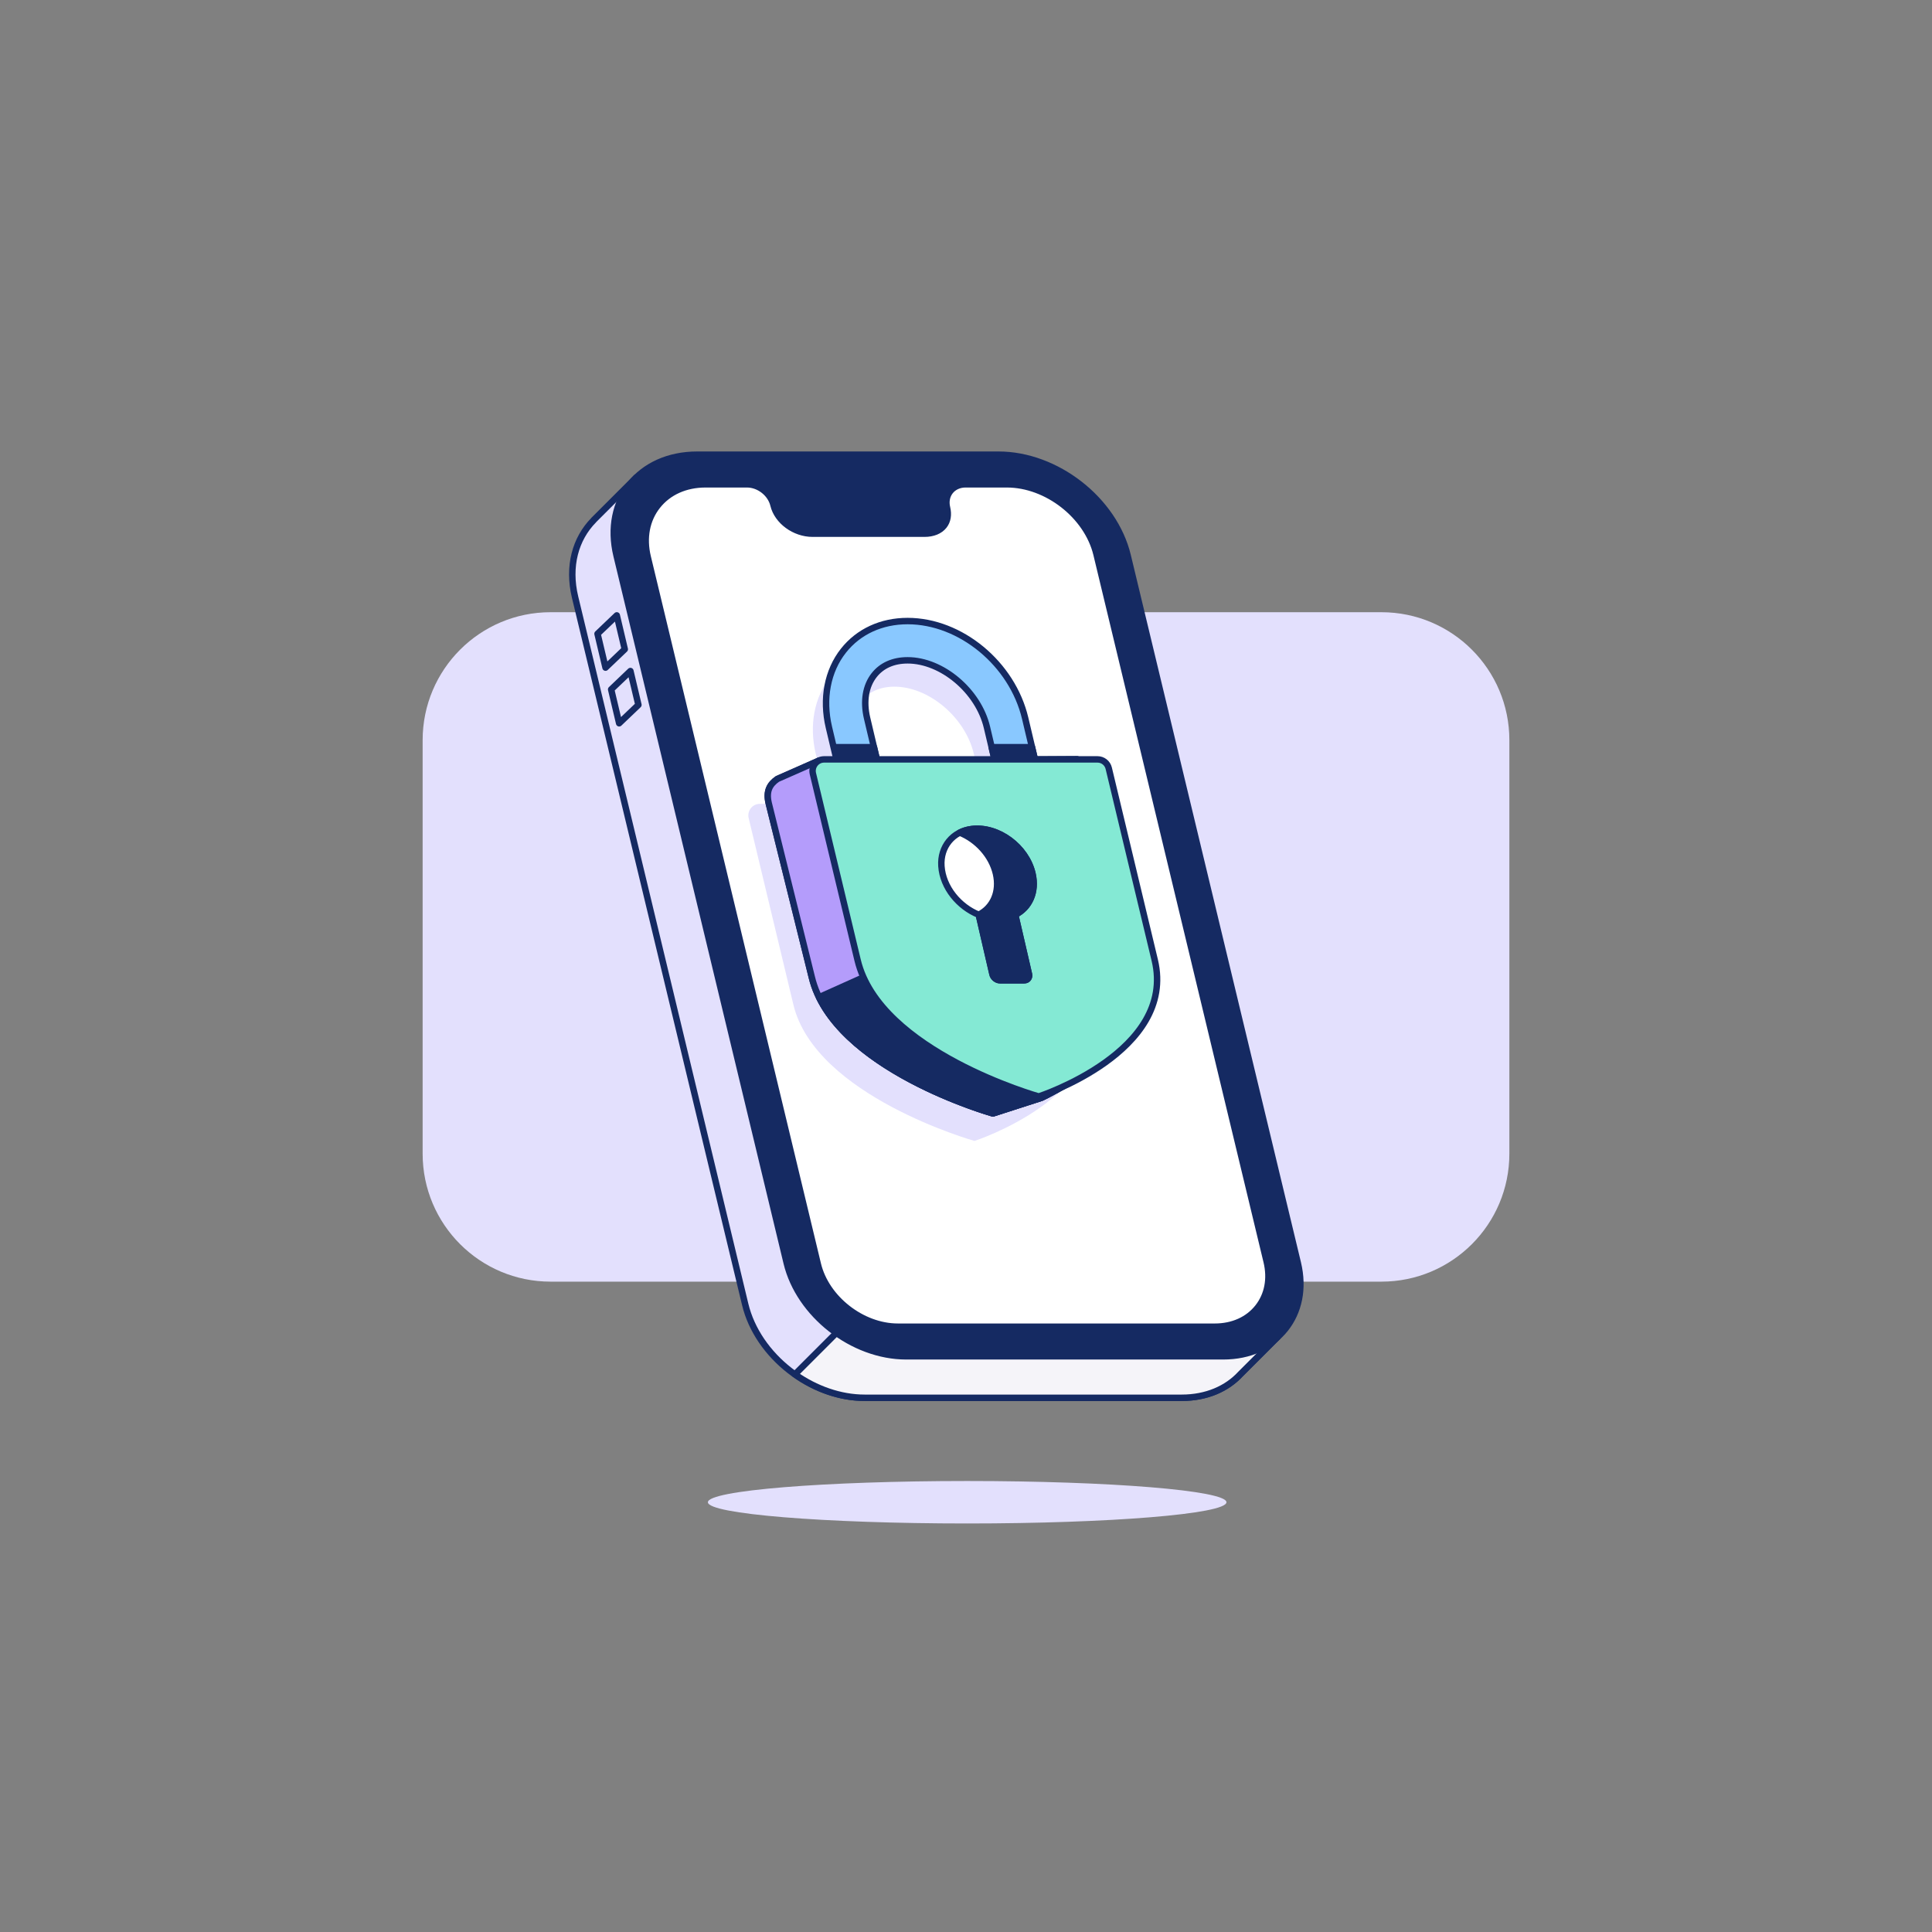 <svg enable-background="new 0 0 300 300" viewBox="0 0 300 300" xmlns="http://www.w3.org/2000/svg"><rect x="0" y="0" width="300" height="300" fill="#808080" stroke="none"/><path d="m214.506 199.013h-129.012c-10.972 0-19.867-8.895-19.867-19.867v-64.215c0-10.972 8.895-19.867 19.867-19.867h129.012c10.972 0 19.867 8.895 19.867 19.867v64.215c0 10.972-8.895 19.867-19.867 19.867z" fill="#e3e0fd"/><path d="m198.389 207.597-1.848-2.414-.585.291c.013-1.1-.099-2.242-.383-3.423l-26.417-109.824c-2.082-8.657-10.099-15.675-19.096-15.675h-47.749c-.612 0-1.205.039-1.785.102l-1.7-2.539-6.506 6.506c-.003.003-.006.006-.009.009l-.134.133.002.012c-2.826 2.875-4.034 7.156-2.882 11.945l26.417 109.824c1.927 8.01 10.238 14.504 18.563 14.504h49.218c3.851 0 7.017-1.401 9.131-3.688z" fill="#e3e0fd" stroke="#152a62" stroke-linejoin="round" stroke-miterlimit="10"/><path d="m123.438 213.408c3.201 2.259 7.015 3.641 10.84 3.641h49.218c3.851 0 7.017-1.401 9.131-3.688l5.763-5.763-1.848-2.414-.585.291c.013-1.079-.098-2.2-.37-3.359l-63.924 3.068z" fill="#f5f4f9" stroke="#152a62" stroke-linejoin="round" stroke-miterlimit="10"/><path d="m189.937 210.607h-49.218c-8.325 0-16.636-6.494-18.563-14.504l-26.417-109.824c-2.082-8.657 3.523-15.675 12.52-15.675h46.784c8.997 0 17.979 7.018 20.061 15.675l26.418 109.824c1.927 8.01-3.26 14.504-11.585 14.504z" fill="#152a62" stroke="#152a62" stroke-linejoin="round" stroke-miterlimit="10"/><path d="m139.414 206.009c-5.562 0-11.135-4.358-12.424-9.713l-26.417-109.824c-.713-2.965-.179-5.775 1.505-7.911 1.707-2.167 4.366-3.359 7.486-3.359h6.43c1.872 0 3.679 1.414 4.113 3.22.6 2.494 3.268 4.449 6.073 4.449h17.379c1.318 0 2.39-.439 3.019-1.237.576-.731.738-1.707.47-2.826-.222-.922-.042-1.841.495-2.523.542-.688 1.407-1.083 2.373-1.083h6.431c6.234 0 12.48 4.882 13.924 10.883l26.417 109.824c.639 2.656.159 5.173-1.351 7.089-1.53 1.942-3.912 3.012-6.706 3.012h-49.217z" fill="#fff" stroke="#152a62" stroke-linejoin="round" stroke-miterlimit="10"/><path d="m95.773 95.556-2.99 2.856 1.243 5.257 2.989-2.855z" fill="none" stroke="#152a62" stroke-linejoin="round" stroke-miterlimit="10"/><path d="m97.89 104.197-2.99 2.855 1.243 5.258 2.99-2.856z" fill="none" stroke="#152a62" stroke-linejoin="round" stroke-miterlimit="10"/><path d="m169.335 155.993c3.398 14.228-18.014 21.171-18.014 21.171s-24.729-6.943-28.127-21.171l-6.943-28.962c-.269-1.127.585-2.209 1.743-2.209h42.455c.83 0 1.551.569 1.743 1.376z" fill="#e3e0fd"/><path d="m154.697 131.782-3.491-14.757c-1.333-5.637-6.974-10.399-12.319-10.399-2.207 0-3.999.79-5.182 2.285-1.337 1.69-1.73 4.073-1.106 6.71l3.491 14.757-5.934 1.404-3.491-14.757c-1.047-4.424-.223-8.76 2.258-11.897 2.346-2.966 5.885-4.6 9.965-4.6 8.233 0 16.251 6.63 18.253 15.093l3.491 14.757z" fill="#e3e0fd"/><g stroke="#152a62" stroke-linejoin="round" stroke-miterlimit="10"><path d="m156.743 127.691-3.491-14.757c-1.333-5.637-6.974-10.399-12.319-10.399-2.207 0-3.999.79-5.182 2.285-1.337 1.69-1.73 4.073-1.106 6.71l3.491 14.757-5.934 1.404-3.491-14.757c-1.047-4.424-.223-8.76 2.258-11.897 2.346-2.966 5.885-4.6 9.965-4.6 8.233 0 16.251 6.63 18.253 15.093l3.491 14.757z" fill="#89c8ff"/><path d="m137.165 122.183-1.457-6.159h-6.035l.366 2.528.887 3.746z" fill="#152a62"/><path d="m160.249 116.024h-6.266l1.377 5.823 6.24-.115z" fill="#152a62"/><path d="m175.422 151.066c2.41 10.092-7.661 16.519-13.721 19.402l-7.525 2.425s-24.728-6.943-28.127-21.171l-6.683-26.991c-.451-1.876.156-2.954 1.357-3.777l6.373-2.809 40.183-.226z" fill="#b49cfb"/><path d="m175.422 151.066c2.41 10.092-7.661 16.519-13.721 19.402l-7.525 2.425s-24.728-6.943-28.127-21.171l-6.683-26.991c-.451-1.876.156-2.954 1.357-3.777l6.373-2.809 40.183-.226z" fill="#b49cfb"/><path d="m159.597 163.562-23.772-12.594-8.634 3.875c5.896 12.119 26.986 18.05 26.986 18.05l7.525-2.425c.311-.148.636-.308.966-.475z" fill="#152a62"/><path d="m179.308 149.089c3.398 14.228-18.014 21.171-18.014 21.171s-24.728-6.943-28.127-21.171l-6.943-28.962c-.269-1.127.585-2.209 1.743-2.209h42.455c.83 0 1.551.569 1.743 1.376z" fill="#84e9d4"/><path d="m160.325 135.665c-.956-4.141-5.323-7.441-9.449-6.931-2.928.362-4.893 2.754-4.694 5.747.222 3.34 2.737 6.328 5.798 7.563l2.13 9.227c.121.523.642.946 1.165.946h3.774c.523 0 .848-.424.728-.946l-2.13-9.227c2.193-1.087 3.335-3.532 2.678-6.379z" fill="#fff"/><path d="m157.648 142.044c2.193-1.087 3.334-3.532 2.677-6.379-.956-4.141-5.323-7.441-9.449-6.931-.668.083-1.283.275-1.837.552 2.69 1.089 4.954 3.535 5.611 6.379.657 2.846-.483 5.289-2.674 6.377.001.001.003.001.004.002l2.13 9.227c.121.523.642.946 1.165.946h3.774c.523 0 .848-.424.728-.946z" fill="#152a62"/></g><ellipse cx="150.182" cy="233.267" fill="#e3e0fd" rx="40.26" ry="3.297"/></svg>
